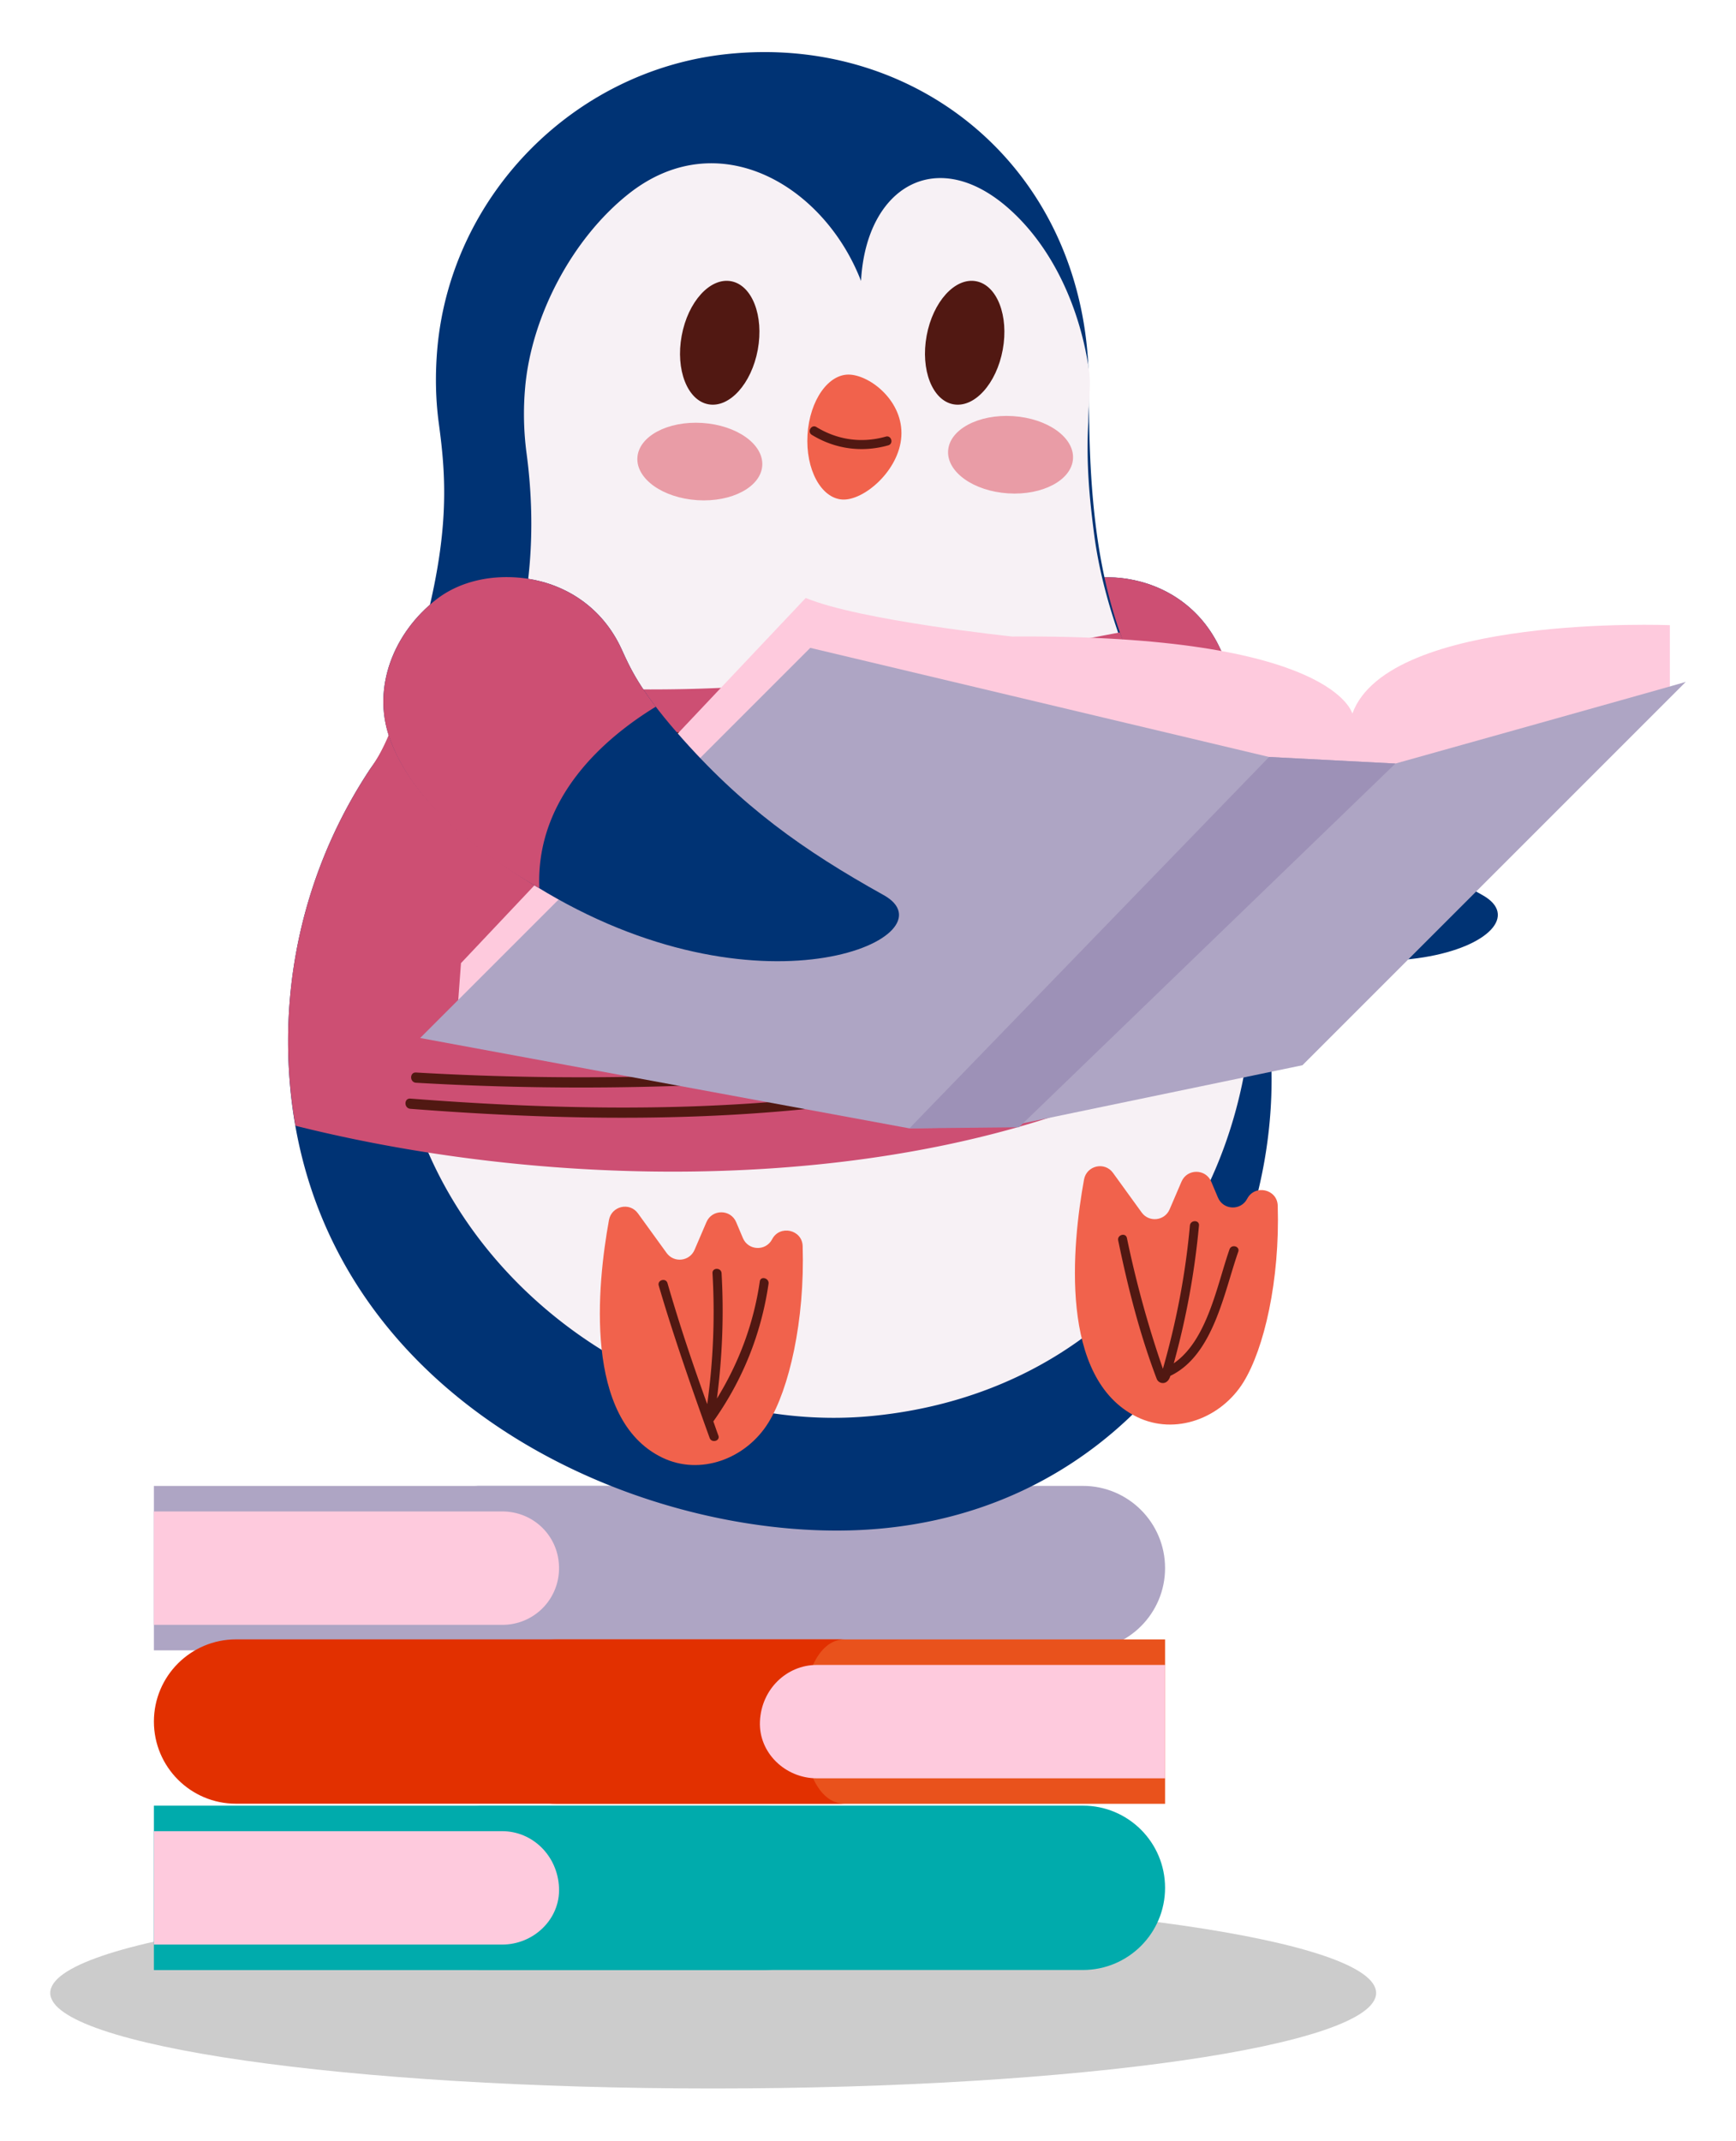 <svg width="206" height="254" xmlns="http://www.w3.org/2000/svg"><path d="M84.63 247.807c43.446 0 78.666-5.075 78.666-11.333 0-6.259-35.22-11.334-78.666-11.334-43.447 0-78.667 5.075-78.667 11.334 0 6.258 35.22 11.333 78.667 11.333z" fill-opacity=".2"/><path d="M18.262 176.314v19.508h72.226c5.393 0 9.882-4.372 9.741-9.766-.146-5.564-4.79-9.742-9.741-9.742z" fill="#aea5c4"/><path d="M128.5 195.811c5.386 0 9.751-4.365 9.751-9.75 0-5.387-4.365-9.753-9.75-9.753H56.275c6.707 0 6.707 19.503 0 19.503z" fill="#aea5c4"/><path d="M18.262 179.341v13.453h41.336a6.702 6.702 0 006.738-6.738c0-3.78-3.018-6.715-6.738-6.715z" fill="#fecadd"/><path d="M18.262 214.251v19.508h72.226c5.393 0 9.882-4.372 9.741-9.765-.145-5.565-4.79-9.743-9.741-9.743z" fill="#00abac"/><path d="M128.5 233.749c5.386 0 9.751-4.366 9.751-9.751 0-5.387-4.365-9.752-9.75-9.752H56.275c6.707 0 6.707 19.503 0 19.503z" fill="#00abac"/><path d="M18.262 217.278v13.454h41.336c3.722 0 6.897-3.02 6.738-6.739-.164-3.839-3.178-6.715-6.738-6.715z" fill="#fecadd"/><path d="M138.252 194.525v19.506H66.027c-5.395 0-9.884-4.372-9.743-9.764.145-5.567 4.79-9.742 9.743-9.742z" fill="#e9521c"/><path d="M28.014 214.02c-5.386 0-9.751-4.365-9.751-9.75 0-5.387 4.365-9.752 9.75-9.752h72.226c-6.707 0-6.707 19.503 0 19.503z" fill="#e23000"/><path d="M138.252 197.552v13.452H96.916c-3.721 0-6.897-3.019-6.739-6.737.163-3.84 3.179-6.715 6.739-6.715z" fill="#fecadd"/><path d="M144.82 77.03c-2.271-4.962-6.583-7.655-11.103-8.356-3.788-.587-7.749.29-10.884 2.452-.996 5.685-2.817 11.2-5.586 16.3.663 2.31 1.832 4.464 4.567 7.228 4.546 4.596 8.345 7.898 14.078 11.248 26.341 15.387 48.468 5.007 40.021.304-9.53-5.306-16.912-10.54-24.485-19.24-4.51-5.181-5.577-7.684-6.608-9.936z" fill="#003374"/><path d="M121.207 95.463c4.152 4.228 9.413 7.118 13.846 9.94-.46-10.907 7.943-17.95 13.775-21.523-1.653-2.308-2.977-4.598-4.008-6.85-2.271-4.962-6.584-7.652-11.103-8.356-3.789-.584-7.749.29-10.884 2.452-4.037 3.666-6.647 8.912-5.586 16.3.338 2.353 1.21 5.237 3.96 8.038z" fill="#cd4f73"/><path d="M99.295 181.61c33.016 0 51.597-27.581 51.597-53.529 0-21.816-11.483-34.975-17.855-52.631-3.322-9.206-3.832-19.224-3.832-29.679 0-25.353-20.12-41.866-43.1-39.336-18.077 1.99-32.579 16.785-34.207 34.884-.267 3.037-.219 6 .17 8.892.947 6.996 1.466 14.245-3.085 29.066-2.97 9.672-4.283 10.797-5.125 12.062a58.324 58.324 0 00-9.67 32.212c.009 39.431 37.419 58.059 65.107 58.059z" fill="#003374"/><path d="M139.755 88.836c-3.73-5.612-5.624-9.572-7.057-13.725-1.288-3.741-2.335-7.653-2.87-11.758-.534-4.18-.952-8.26-.686-13.3.024-2.637.348-4.362.081-6.135-1.021-7.092-4.123-14.316-9.377-19.046-8.617-7.757-17.078-2.744-17.673 8.467-4.385-11.357-16.961-18.78-27.609-10.312-6.672 5.306-11.49 14.479-12.244 22.908a35.438 35.438 0 00.147 7.725c1.263 9.328.533 18.851-2.819 27.451a43.723 43.723 0 01-4.3 8.333c-5.528 8.303-8.34 18.06-8.453 28.034-.346 30.33 28.562 53.296 56.651 50.528 25.948-2.557 43.135-21.971 44.966-47.358.866-11.989-2.429-21.73-8.757-31.812z" fill="#f7f1f5"/><path d="M90.453 55.245c.164-2.532-3.02-4.797-7.113-5.061-4.092-.264-7.54 1.574-7.704 4.104-.163 2.53 3.021 4.798 7.114 5.061 4.09.263 7.54-1.575 7.703-4.104zm36.873-.807c.163-2.532-3.021-4.798-7.113-5.062-4.092-.264-7.543 1.575-7.706 4.104-.164 2.53 3.023 4.797 7.113 5.06 4.093.264 7.543-1.573 7.706-4.102z" fill="#e99ca6"/><path d="M86.753 33.368c-2.495-.46-5.12 2.436-5.863 6.468-.744 4.034.676 7.674 3.17 8.135 2.493.46 5.116-2.436 5.86-6.47.743-4.031-.673-7.673-3.167-8.133zm29.067 0c-2.496-.46-5.118 2.436-5.862 6.468-.744 4.034.674 7.674 3.169 8.135 2.493.46 5.117-2.436 5.861-6.47.744-4.031-.674-7.673-3.168-8.133z" fill="#511812"/><path d="M151.619 143.049c-.06-1.963-2.719-2.551-3.624-.81-.749 1.44-2.835 1.357-3.466-.136l-.8-1.893c-.657-1.555-2.86-1.56-3.526-.008l-1.414 3.296c-.587 1.369-2.44 1.575-3.313.37l-3.403-4.7c-.994-1.373-3.137-.874-3.44.794-1.402 7.725-3.016 23.633 6.292 28.17 4.54 2.213 9.98.158 12.632-4.14 2.437-3.95 4.334-12.042 4.062-20.943zm-60.434 25.748c2.437-3.951 4.333-12.044 4.061-20.944-.06-1.962-2.718-2.551-3.624-.809-.748 1.44-2.834 1.357-3.465-.136l-.8-1.893c-.658-1.557-2.862-1.56-3.527-.008l-1.413 3.296c-.587 1.369-2.441 1.575-3.314.369l-3.402-4.7c-.994-1.374-3.137-.873-3.44.795-1.402 7.725-3.016 23.633 6.292 28.17 4.538 2.212 9.981.157 12.632-4.14zm4.638-117.215c.249-4.093 2.504-7.285 5.036-7.131 2.53.154 6.349 3.22 6.099 7.314-.25 4.092-4.472 7.661-7.003 7.507-2.53-.154-4.381-3.596-4.132-7.69z" fill="#f1624c"/><path d="M105.114 51.805c.668-.189.954.849.287 1.037-3.117.879-6.303.446-9.068-1.244-.59-.36-.05-1.29.544-.928 2.528 1.542 5.385 1.941 8.237 1.135zM83.922 166.608a79.213 79.213 0 00.626-15.533c-.04-.692 1.036-.69 1.076 0 .288 4.987.084 9.925-.55 14.868 2.615-4.261 4.353-8.88 5.087-13.9.1-.683 1.136-.392 1.037.287-.87 5.956-3.072 11.425-6.55 16.328.206.556.386 1.12.597 1.674.248.648-.803.932-1.037.286-2.16-5.973-4.463-12.656-6.038-18.08-.194-.667.846-.952 1.038-.287 1.398 4.845 2.998 9.62 4.714 14.357zm54.072-4.196c1.596-5.57 2.68-11.214 3.204-16.995.062-.684 1.14-.69 1.076 0a93.389 93.389 0 01-2.99 16.347c3.991-2.751 5.127-9.283 6.614-13.524.228-.65 1.267-.37 1.037.286-1.682 4.795-2.942 12.27-8.052 14.722-.34 1.181-1.387.983-1.624.36-2.02-5.318-3.42-10.85-4.57-16.422-.14-.676.896-.965 1.037-.285a125.227 125.227 0 004.268 15.511z" fill="#511812"/><path d="M132.89 75.037c-32.542 6.202-47.937 7.9-73.242 6.074-3.49-.082-6.98-.195-10.468-.34-.205.566-.667 1.125-1.26 1.682-2.19 6.463-3.337 7.796-4.063 8.887a58.32 58.32 0 00-9.67 32.21c.001 3.51.312 6.845.872 10.026 39.349 9.842 88.516 7.05 115.177-14.21-2.725-17.236-12.376-30.961-17.345-44.329z" fill="#cd4f73"/><path d="M122.68 82.898a330.106 330.106 0 01-66.446 3.825c-.783-.034-.779 1.18 0 1.215 22.33.961 44.7-.333 66.77-3.868.772-.123.441-1.294-.324-1.172zm-5.998 5.498a319.765 319.765 0 01-57.135 2.524c-.782-.035-.778 1.18 0 1.215 19.19.861 38.42.002 57.457-2.569.772-.104.442-1.272-.322-1.17zm-67.983 43.17c31 2.4 62.101 1.5 91.028-11.002.63-.272-.352-1.69-.352-1.105 0 .083-.171.016-.26.055-28.695 12.403-59.7 13.218-90.416 10.839-.78-.061-.775 1.153 0 1.213zm61.276-6.236a338.731 338.731 0 01-60.604 1.928c-.783-.045-.778 1.17 0 1.215 20.218 1.17 40.5.528 60.604-1.926.767-.094.774-1.311 0-1.217z" fill="#511812"/><path d="M198.153 81.448V74.18s-33.373-1.345-37.68 10.496c0 0-2.153-9.42-40.37-9.15 0 0-18.034-1.885-24.491-4.575l-40.91 43.33-.538 7.267 66.208 6.997 46.561-19.377z" fill="#fecadd"/><path d="M96.15 76.872l54.442 12.946 14.994.78s33.644-9.42 34.451-9.688l-45.484 45.485-34.988 7.267-11.653.224-58.055-10.722z" fill="#aea5c4"/><path d="M165.587 90.599l-44.678 43.157-12.997.13 42.68-44.068z" fill="#9d91b7"/><path d="M73.762 77.03c-2.27-4.961-6.582-7.656-11.1-8.356-3.79-.588-7.88.112-10.885 2.452-5.11 3.979-7.604 10.472-5.587 16.3 2.696 7.79 10.756 13.83 18.645 18.476 26.287 15.482 48.469 5.007 40.022.304-9.53-5.306-16.913-10.539-24.486-19.24-4.51-5.18-5.578-7.683-6.609-9.936z" fill="#003374"/><path d="M59.785 68.48c-2.89.06-5.754.892-8.008 2.647-5.11 3.979-7.603 10.503-5.586 16.331 2.6 7.513 10.127 13.515 17.805 17.93-.452-10.898 7.946-17.936 13.775-21.507l.045-.035c-2.417-3.165-3.257-5.074-4.054-6.817-2.271-4.96-6.582-7.655-11.1-8.355a16.614 16.614 0 00-2.877-.194z" fill="#cd4f73"/></svg>